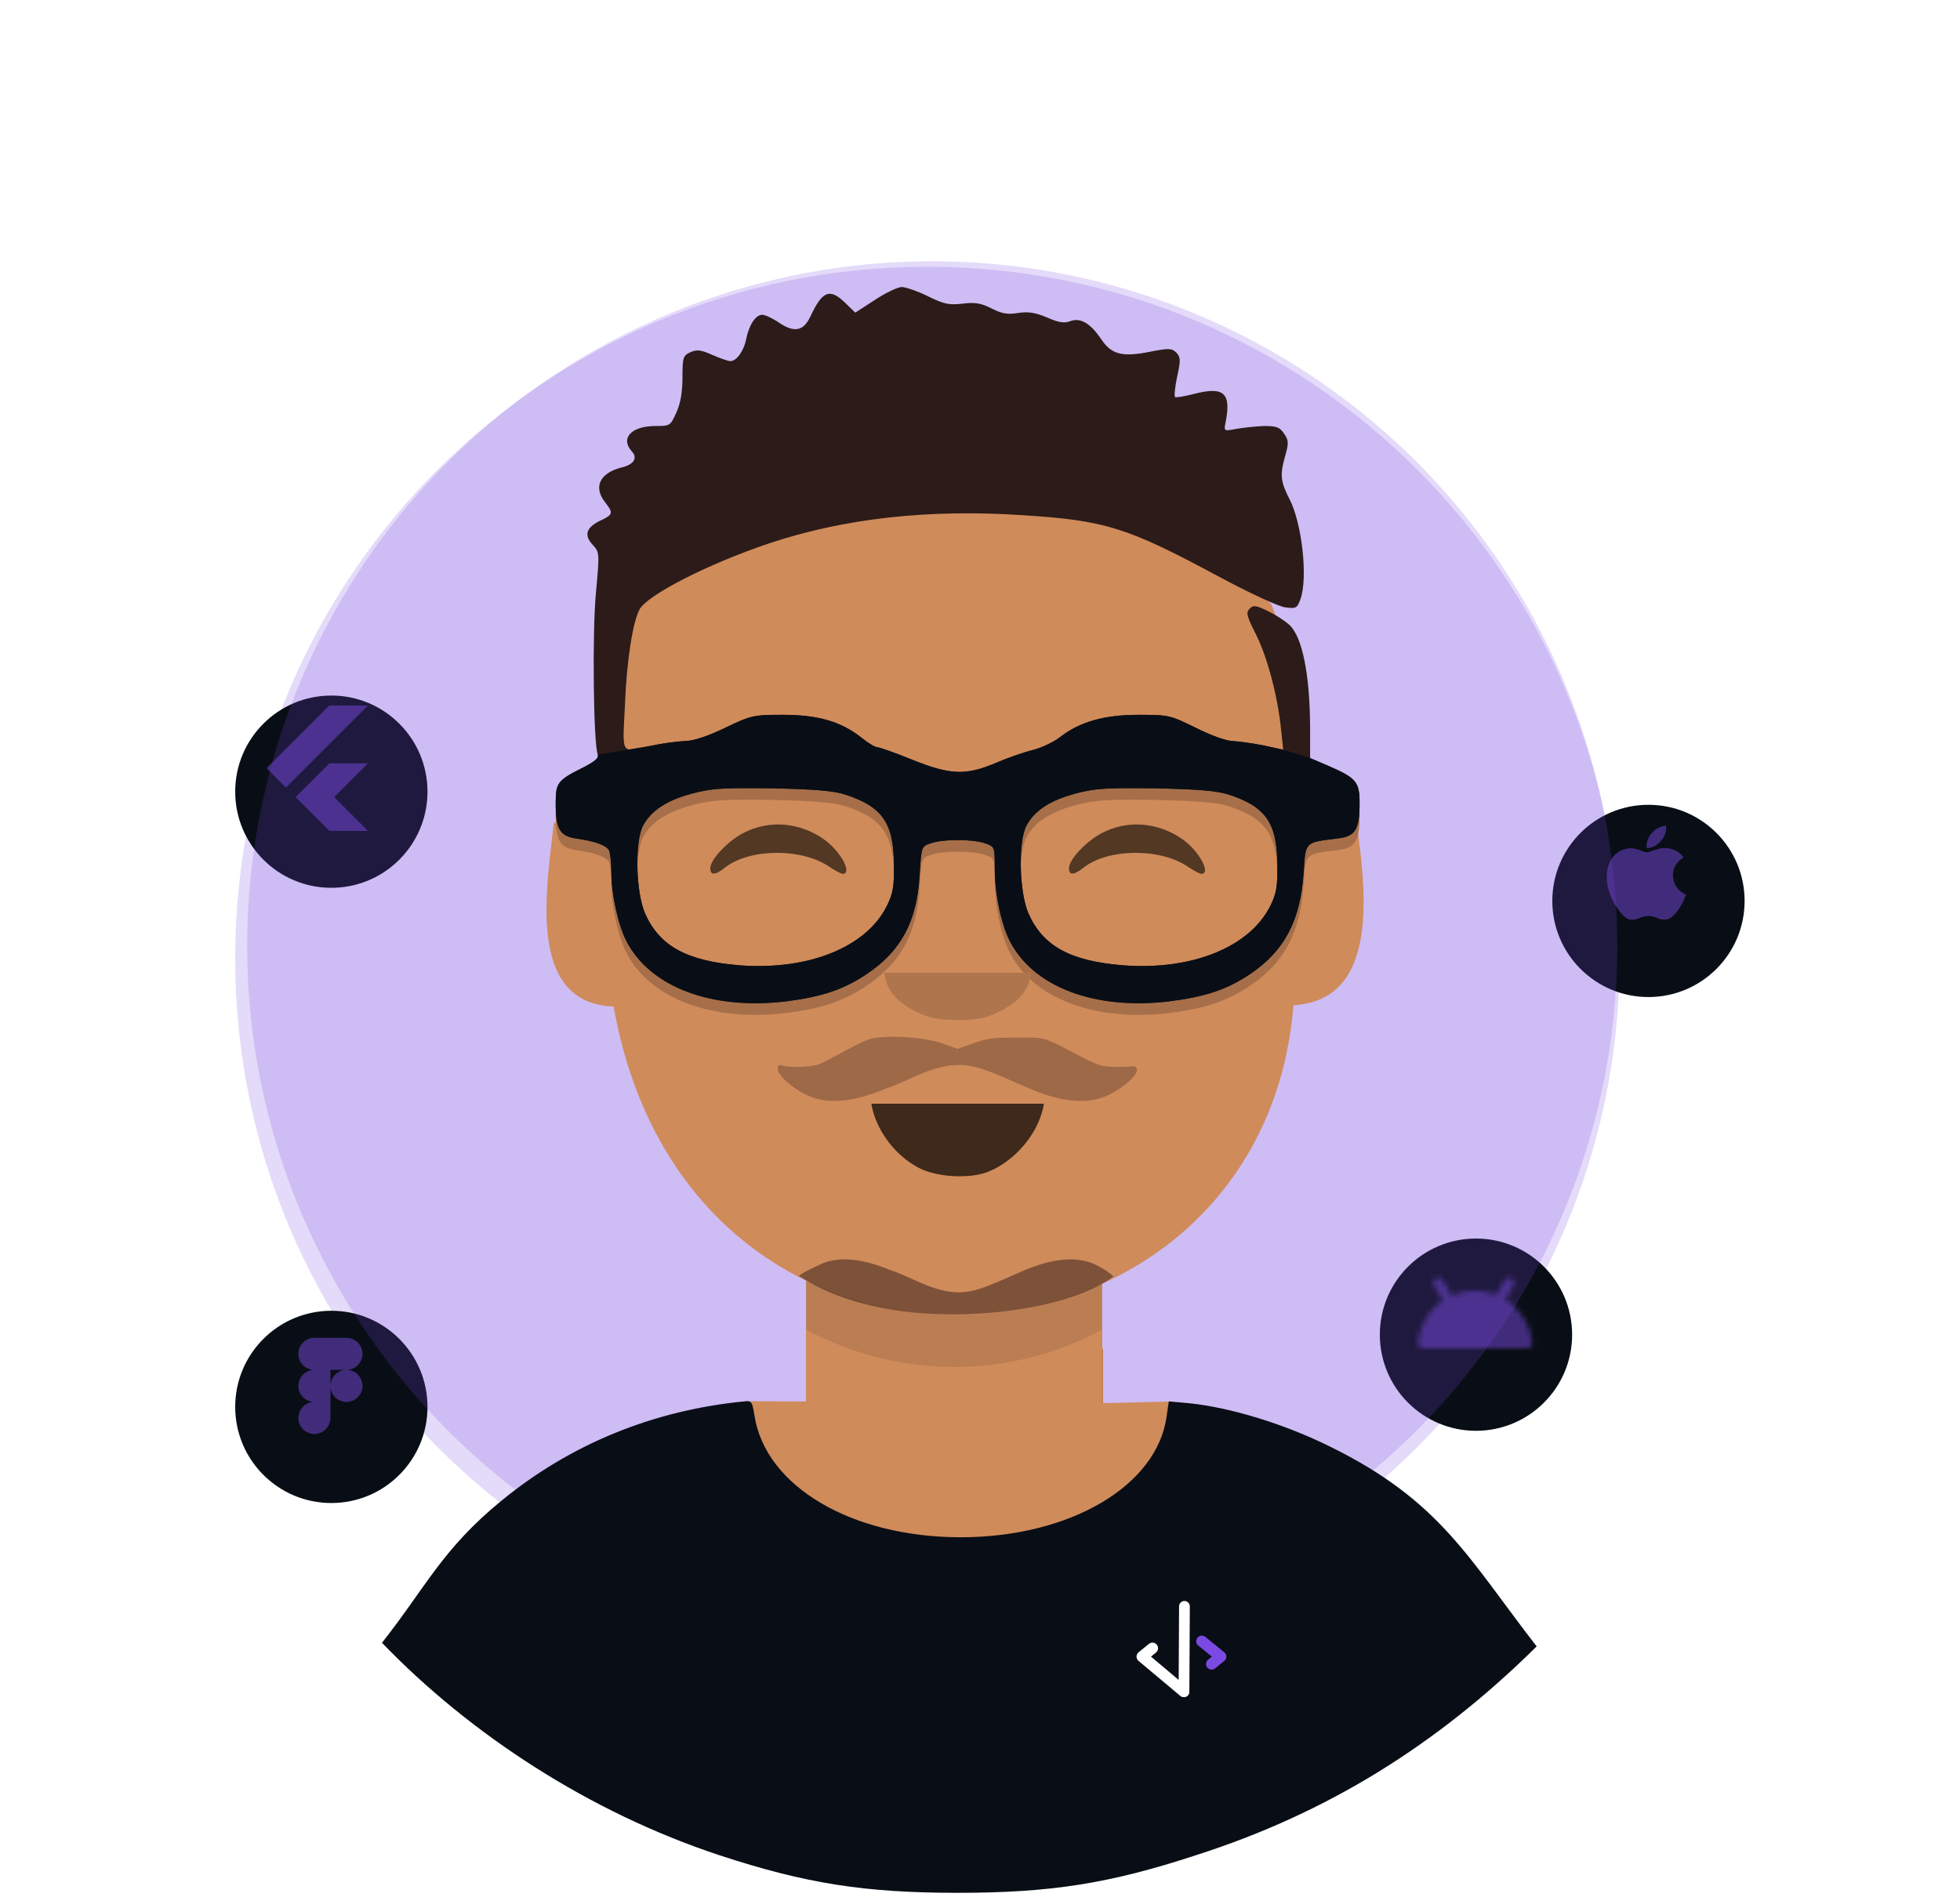 <svg width="375" height="363" viewBox="0 0 375 363" fill="none" xmlns="http://www.w3.org/2000/svg">
<path d="M309.881 183.406C309.881 110.308 250.585 51.051 177.44 51.051C104.296 51.051 45 110.308 45 183.406C45 256.503 104.296 315.76 177.44 315.76C250.585 315.76 309.881 256.503 309.881 183.406Z" fill="#7B4AE2" fill-opacity="0.2"/>
<g filter="url(#filter0_d_21_5377)">
<circle cx="282.395" cy="251.395" r="18.395" fill="#090E16"/>
</g>
<mask id="mask0_21_5377" style="mask-type:luminance" maskUnits="userSpaceOnUse" x="271" y="244" width="23" height="14">
<path d="M292.165 256.998H272.264C272.766 251.944 277.029 247.998 282.214 247.998C287.4 247.998 291.663 251.944 292.165 256.998Z" fill="white" stroke="white" stroke-width="2" stroke-linejoin="round"/>
<path d="M277.214 248.998L275.214 245.498M286.714 248.998L288.714 245.498" stroke="white" stroke-width="2" stroke-linecap="round" stroke-linejoin="round"/>
<path d="M277.714 254.498C278.267 254.498 278.714 254.05 278.714 253.498C278.714 252.945 278.267 252.498 277.714 252.498C277.162 252.498 276.714 252.945 276.714 253.498C276.714 254.05 277.162 254.498 277.714 254.498Z" fill="black"/>
<path d="M286.714 254.498C287.267 254.498 287.714 254.05 287.714 253.498C287.714 252.945 287.267 252.498 286.714 252.498C286.162 252.498 285.714 252.945 285.714 253.498C285.714 254.05 286.162 254.498 286.714 254.498Z" fill="black"/>
</mask>
<g mask="url(#mask0_21_5377)">
<path d="M270.214 238.998H294.214V262.998H270.214V238.998Z" fill="#7B4AE2" fill-opacity="0.5"/>
</g>
<g filter="url(#filter1_d_21_5377)">
<circle cx="315.395" cy="168.395" r="18.395" fill="#090E16"/>
</g>
<path d="M320.05 175.28C319.07 176.23 318 176.08 316.97 175.63C315.88 175.17 314.88 175.15 313.73 175.63C312.29 176.25 311.53 176.07 310.67 175.28C305.79 170.25 306.51 162.59 312.05 162.31C313.4 162.38 314.34 163.05 315.13 163.11C316.31 162.87 317.44 162.18 318.7 162.27C320.21 162.39 321.35 162.99 322.1 164.07C318.98 165.94 319.72 170.05 322.58 171.2C322.01 172.7 321.27 174.19 320.04 175.29L320.05 175.28ZM315.03 162.25C314.88 160.02 316.69 158.18 318.77 158C319.06 160.58 316.43 162.5 315.03 162.25Z" fill="#7B4AE2" fill-opacity="0.5"/>
<g filter="url(#filter2_d_21_5377)">
<circle cx="63.395" cy="147.491" r="18.395" fill="#090E16"/>
</g>
<path d="M63.014 135L51 147L54.7 150.7L70.384 135.013H63.027L63.014 135ZM63.028 146.072L56.557 152.53L63.027 159H70.4L63.94 152.532L70.4 146.072H63.03H63.028Z" fill="#7B4AE2" fill-opacity="0.5"/>
<g filter="url(#filter3_d_21_5377)">
<circle cx="63.395" cy="265.216" r="18.395" fill="#090E16"/>
</g>
<g clip-path="url(#clip0_21_5377)">
<path fill-rule="evenodd" clip-rule="evenodd" d="M60.156 256C58.463 256 57.09 257.373 57.09 259.066C57.09 260.758 58.463 262.131 60.156 262.131C58.463 262.132 57.09 263.505 57.09 265.197C57.09 266.89 58.463 268.263 60.156 268.263C58.463 268.263 57.09 269.636 57.09 271.329C57.09 273.021 58.463 274.395 60.156 274.395C61.848 274.395 63.221 273.021 63.221 271.329L63.221 265.197C63.221 266.89 64.595 268.263 66.287 268.263C67.979 268.263 69.353 266.89 69.353 265.197C69.353 263.505 67.979 262.132 66.287 262.131C67.979 262.131 69.353 260.758 69.353 259.066C69.353 257.373 67.979 256 66.287 256H60.156ZM66.287 262.131H63.221L63.221 265.197C63.221 263.505 64.595 262.132 66.287 262.131Z" fill="#7B4AE2" fill-opacity="0.5"/>
</g>
<g filter="url(#filter4_f_21_5377)">
<circle cx="178.36" cy="181.061" r="131.061" fill="#7B4AE2" fill-opacity="0.2"/>
</g>
<g filter="url(#filter5_i_21_5377)">
<path fill-rule="evenodd" clip-rule="evenodd" d="M154.224 232.077C173.104 242.14 194.275 241.022 210.863 232.076V254.122L211.051 254.117V267.061H154.224V232.077Z" fill="#BB7D52"/>
<path fill-rule="evenodd" clip-rule="evenodd" d="M154.223 250.446C173.103 260.51 194.275 259.392 210.863 250.446V264.505L223.619 264.187L223.778 264.193C223.778 298.08 142.764 303.152 142.764 264.142L143.08 264.128L154.223 264.184V250.446Z" fill="#D08B5B"/>
<path fill-rule="evenodd" clip-rule="evenodd" d="M121.057 111.177C166.113 82.489 223.754 92.691 243.228 111.608C248.859 125.156 249.257 138.225 247.6 152.253C251.404 149.523 255.927 150.148 259.491 152.69C260.935 164.33 264.802 187.357 247.471 188.356C241.505 262.635 132.179 271.881 117.401 188.599C100.224 188.006 104.856 164.735 105.929 153.559C110.05 150.424 114.756 152.002 117.677 153.404L121.057 111.177Z" fill="#D08B5B"/>
<path fill-rule="evenodd" clip-rule="evenodd" d="M114.365 142.634C114.601 143.284 113.832 143.934 111.525 145.117C106.75 147.501 106.332 147.997 106.32 151.733V151.914C106.32 156.938 107.089 158.237 110.401 158.711C113.773 159.184 115.903 159.952 116.495 160.898C116.731 161.311 116.968 163.203 116.968 165.153C116.968 169.35 118.269 175.261 119.867 178.334C124.362 187.082 136.075 191.515 150.272 189.86C157.253 188.973 161.335 187.614 165.771 184.658C172.397 180.226 175.473 174.551 175.946 165.626C176.301 160.188 176.301 160.188 178.076 159.597C180.383 158.77 186.121 158.77 188.487 159.597C190.321 160.247 190.321 160.247 190.321 164.444C190.321 169.291 191.563 175.083 193.219 178.335C197.715 187.082 209.428 191.515 223.566 189.86C230.606 188.973 234.688 187.614 239.125 184.659C245.75 180.226 248.826 174.374 249.418 165.213C249.832 159.184 249.536 159.479 256.043 158.652C259.356 158.238 260.125 156.938 260.125 151.855C260.125 147.835 259.474 147.067 253.973 144.703L250.659 143.284L245.513 141.689L241.727 140.861C239.657 140.448 236.995 140.092 235.871 140.033C234.688 140.033 231.73 138.969 228.772 137.492C223.862 135.068 223.626 135.009 217.828 135.009C211.203 135.009 206.53 136.369 202.743 139.324C201.62 140.211 199.253 141.334 197.597 141.747C195.881 142.162 192.687 143.284 190.498 144.23C184.76 146.654 181.803 146.535 174.467 143.58C171.273 142.28 168.256 141.215 167.842 141.215C167.427 141.215 166.067 140.388 164.825 139.384C160.921 136.31 156.543 135.009 149.799 135.009C144.061 135.009 143.706 135.128 138.619 137.551C135.188 139.206 132.526 140.033 130.928 140.033C129.627 140.092 126.787 140.448 124.658 140.92L114.365 142.634ZM161.689 150.259C168.787 152.564 170.976 155.696 171.035 163.617C171.095 167.813 170.859 169.173 169.734 171.478C165.83 179.457 154.709 183.95 141.517 182.944C131.401 182.117 126.196 179.28 123.416 173.015C121.641 168.936 121.404 159.184 123.06 156.169C124.599 153.332 127.557 151.382 132.407 150.081C136.193 149.077 138.264 148.958 147.728 149.077C155.892 149.254 159.441 149.549 161.689 150.259ZM235.042 150.259C242.141 152.564 244.33 155.696 244.389 163.617C244.448 167.813 244.211 169.173 243.088 171.478C239.183 179.457 228.062 183.95 214.87 182.944C204.755 182.117 199.549 179.28 196.768 173.015C194.993 168.936 194.757 159.184 196.414 156.169C197.952 153.332 200.909 151.382 205.76 150.081C209.546 149.077 211.616 148.958 221.081 149.077C229.245 149.254 232.794 149.549 235.042 150.259Z" fill="#A66F49"/>
<path fill-rule="evenodd" clip-rule="evenodd" d="M167.368 53.402L163.641 55.825L161.748 53.993C158.79 51.097 157.371 51.629 155.123 56.416C153.762 59.372 152.047 59.727 149.089 57.776C147.906 56.948 146.427 56.239 145.836 56.239C144.534 56.239 143.292 58.248 142.759 60.908C142.345 63.095 140.926 65.105 139.742 65.105C139.329 65.105 137.79 64.573 136.312 63.923C134.063 62.918 133.353 62.859 132.111 63.391C130.692 64.041 130.573 64.395 130.573 68.297C130.573 71.134 130.159 73.321 129.39 74.976C128.266 77.458 128.207 77.517 125.427 77.517C120.813 77.517 118.624 79.822 120.872 82.364C122.055 83.605 121.286 84.906 118.979 85.438C114.719 86.501 113.477 89.221 115.784 92.117C117.382 94.185 117.322 94.481 114.779 95.663C112.117 96.963 111.703 98.441 113.418 100.273C114.719 101.692 114.719 101.751 114.01 109.553C113.3 117.119 113.536 138.22 114.365 140.407C114.601 141.057 113.832 141.707 111.525 142.89C106.674 145.313 106.32 145.786 106.32 149.687C106.32 154.711 107.089 156.011 110.401 156.484C113.773 156.957 115.903 157.725 116.495 158.671C116.731 159.085 116.968 160.976 116.968 162.927C116.968 167.123 118.269 173.034 119.866 176.107C124.362 184.855 136.075 189.288 150.273 187.633C157.253 186.746 161.335 185.387 165.771 182.432C172.397 177.999 175.473 172.324 175.946 163.399C176.301 157.962 176.301 157.962 178.076 157.371C180.383 156.543 186.121 156.543 188.487 157.371C190.321 158.021 190.321 158.021 190.321 162.218C190.321 167.064 191.563 172.857 193.22 176.108C197.716 184.856 209.428 189.288 223.566 187.634C230.606 186.747 234.688 185.388 239.125 182.432C245.75 177.999 248.826 172.148 249.418 162.986C249.832 156.957 249.536 157.253 256.043 156.425C259.356 156.011 260.125 154.711 260.125 149.628C260.125 145.609 259.474 144.84 253.973 142.476L250.66 141.057V135.147C250.601 125.04 249.181 117.888 246.696 115.583C245.868 114.814 244.034 113.632 242.556 112.923C240.248 111.8 239.775 111.741 239.065 112.509C238.356 113.218 238.533 113.869 240.308 117.415C242.496 121.789 244.448 129.177 245.099 135.561L245.513 139.462L241.727 138.634C239.657 138.221 236.995 137.866 235.871 137.807C234.688 137.807 231.73 136.743 228.772 135.265C223.862 132.842 223.626 132.783 217.828 132.783C211.203 132.783 206.529 134.142 202.744 137.097C201.62 137.984 199.253 139.107 197.597 139.521C195.882 139.935 192.687 141.058 190.498 142.003C184.76 144.427 181.803 144.309 174.467 141.353C171.273 140.053 168.256 138.989 167.842 138.989C167.428 138.989 166.067 138.161 164.825 137.157C160.921 134.083 156.543 132.783 149.799 132.783C144.061 132.783 143.706 132.901 138.619 135.324C135.187 136.979 132.526 137.807 130.928 137.807C129.627 137.866 126.788 138.221 124.658 138.693C118.624 139.994 119.097 140.762 119.57 130.832C119.925 122.321 121.049 115.11 122.351 112.627C123.83 109.849 135.543 103.879 147.137 99.979C161.512 95.191 177.661 93.359 195.882 94.6C211.499 95.605 215.64 96.905 232.913 106.185C238.947 109.436 244.567 112.036 245.868 112.214C247.998 112.509 248.175 112.391 248.826 110.617C250.246 106.539 249.122 96.255 246.755 91.585C244.981 88.157 244.863 86.857 245.868 83.311C246.578 80.828 246.578 80.296 245.691 78.996C244.863 77.754 244.271 77.518 241.905 77.518C240.367 77.577 238.001 77.813 236.64 78.05C234.215 78.523 234.155 78.523 234.451 76.986C235.634 71.194 234.215 69.893 228.476 71.371C226.643 71.844 224.927 72.139 224.809 71.962C224.631 71.785 224.809 70.011 225.223 68.061C225.932 64.869 225.874 64.337 225.045 63.45C224.158 62.623 223.626 62.623 220.194 63.273C214.693 64.397 212.622 63.864 210.611 60.791C208.541 57.776 206.648 56.712 204.696 57.481C203.631 57.894 202.507 57.717 200.377 56.772C198.129 55.826 196.828 55.589 194.817 55.885C192.746 56.24 191.622 56.003 189.67 54.998C187.659 53.993 186.535 53.816 184.109 54.111C181.507 54.407 180.56 54.171 177.543 52.693C175.65 51.747 173.402 50.979 172.574 50.92C171.746 50.92 169.439 52.043 167.368 53.402L167.368 53.402ZM161.689 148.032C168.788 150.337 170.977 153.47 171.036 161.39C171.095 165.586 170.858 166.946 169.734 169.251C165.83 177.23 154.709 181.723 141.517 180.718C131.401 179.89 126.196 177.053 123.416 170.788C121.641 166.709 121.404 156.957 123.06 153.942C124.599 151.105 127.556 149.155 132.407 147.854C136.193 146.85 138.264 146.731 147.728 146.85C155.892 147.027 159.441 147.322 161.689 148.032ZM235.042 148.032C242.141 150.337 244.33 153.47 244.389 161.39C244.448 165.586 244.211 166.946 243.088 169.251C239.183 177.23 228.062 181.723 214.87 180.718C204.755 179.89 199.549 177.053 196.769 170.788C194.994 166.709 194.757 156.957 196.414 153.942C197.952 151.105 200.909 149.155 205.76 147.854C209.546 146.85 211.617 146.731 221.081 146.85C229.245 147.027 232.794 147.322 235.042 148.032Z" fill="#2C1B18"/>
<path fill-rule="evenodd" clip-rule="evenodd" d="M142.641 155.184C139.506 156.661 135.897 160.385 135.897 162.158C135.897 163.518 136.844 163.518 138.678 162.04C143.469 158.257 153.644 158.257 158.85 161.981C159.855 162.631 160.92 163.222 161.275 163.222C162.517 163.222 161.926 161.094 160.033 158.848C157.548 155.775 153.112 153.765 148.911 153.765C146.723 153.765 144.652 154.238 142.641 155.183V155.184Z" fill="#533824"/>
<path fill-rule="evenodd" clip-rule="evenodd" d="M211.262 155.184C208.127 156.661 204.518 160.385 204.518 162.158C204.518 163.518 205.464 163.518 207.298 162.04C212.09 158.257 222.265 158.257 227.47 161.981C228.476 162.631 229.541 163.222 229.896 163.222C231.138 163.222 230.547 161.094 228.653 158.848C226.169 155.775 221.732 153.765 217.532 153.765C215.343 153.765 213.273 154.238 211.262 155.183L211.262 155.184Z" fill="#533824"/>
<path fill-rule="evenodd" clip-rule="evenodd" d="M169.439 183.437C170.09 185.978 171.982 187.988 175.295 189.584C177.957 190.884 179.318 191.18 183.222 191.18C187.126 191.18 188.487 190.884 191.149 189.584C194.462 187.988 196.354 185.979 197.005 183.437L197.301 182.137H183.222H169.143L169.439 183.437Z" fill="#AF754C"/>
<path fill-rule="evenodd" clip-rule="evenodd" d="M114.365 140.407C114.601 141.057 113.832 141.707 111.525 142.89C106.75 145.274 106.332 145.771 106.32 149.506V149.687C106.32 154.711 107.089 156.011 110.401 156.484C113.773 156.957 115.903 157.725 116.495 158.671C116.731 159.085 116.968 160.976 116.968 162.926C116.968 167.123 118.269 173.034 119.867 176.107C124.362 184.855 136.075 189.288 150.272 187.633C157.253 186.746 161.335 185.387 165.771 182.432C172.397 177.999 175.473 172.325 175.946 163.4C176.301 157.962 176.301 157.962 178.076 157.37C180.383 156.543 186.121 156.543 188.487 157.37C190.321 158.021 190.321 158.021 190.321 162.218C190.321 167.064 191.563 172.857 193.219 176.108C197.715 184.855 209.428 189.288 223.566 187.633C230.606 186.747 234.688 185.387 239.125 182.432C245.75 178 248.826 172.148 249.418 162.986C249.832 156.957 249.536 157.253 256.043 156.425C259.356 156.011 260.125 154.711 260.125 149.628C260.125 145.609 259.474 144.841 253.973 142.476L250.659 141.057L245.513 139.462L241.727 138.634C239.657 138.221 236.995 137.866 235.871 137.807C234.688 137.807 231.73 136.743 228.772 135.265C223.862 132.842 223.626 132.783 217.828 132.783C211.203 132.783 206.53 134.142 202.743 137.098C201.62 137.984 199.253 139.107 197.597 139.521C195.881 139.935 192.687 141.058 190.498 142.003C184.76 144.427 181.803 144.309 174.467 141.353C171.273 140.053 168.256 138.989 167.842 138.989C167.427 138.989 166.067 138.162 164.825 137.157C160.921 134.083 156.543 132.783 149.799 132.783C144.061 132.783 143.706 132.901 138.619 135.325C135.188 136.98 132.526 137.807 130.928 137.807C129.627 137.866 126.787 138.221 124.658 138.693L114.365 140.407ZM161.689 148.032C168.787 150.337 170.976 153.47 171.035 161.39C171.095 165.587 170.859 166.946 169.734 169.251C165.83 177.23 154.709 181.723 141.517 180.717C131.401 179.89 126.196 177.053 123.416 170.788C121.641 166.709 121.404 156.957 123.06 153.942C124.599 151.105 127.557 149.155 132.407 147.855C136.193 146.85 138.264 146.732 147.728 146.85C155.892 147.027 159.441 147.323 161.689 148.032ZM235.042 148.032C242.141 150.337 244.33 153.47 244.389 161.39C244.448 165.587 244.211 166.946 243.088 169.251C239.183 177.23 228.062 181.723 214.87 180.717C204.755 179.89 199.549 177.053 196.768 170.788C194.993 166.709 194.757 156.957 196.414 153.942C197.952 151.105 200.909 149.155 205.76 147.855C209.546 146.85 211.616 146.732 221.081 146.85C229.245 147.027 232.794 147.323 235.042 148.032Z" fill="#090E16"/>
<path fill-rule="evenodd" clip-rule="evenodd" d="M166.717 207.198C167.486 212.103 171.213 217.128 175.827 219.492C179.199 221.265 185.411 221.62 188.96 220.26C194.284 218.192 198.898 212.635 199.727 207.198H166.717Z" fill="#3E291B"/>
<path fill-rule="evenodd" clip-rule="evenodd" d="M166.212 194.877C165.311 195.204 163.1 196.268 161.298 197.291C159.496 198.272 157.448 199.337 156.752 199.623C155.319 200.196 151.101 200.359 149.75 199.909C148.972 199.663 148.808 199.745 148.808 200.523C148.808 201.791 151.47 204.164 154.377 205.556C158.145 207.356 163.059 206.988 169.201 204.41C171.572 203.712 175.002 201.841 177.76 200.891C183.835 198.745 186.939 199.977 192.42 202.324L197.211 204.41C203.354 206.988 208.268 207.356 212.036 205.556C214.984 204.164 217.727 201.669 217.523 200.605C217.441 200.196 217.072 199.95 216.745 200.032C216.417 200.114 214.902 200.155 213.346 200.155C210.889 200.114 210.152 199.909 207.203 198.395C199.218 194.222 200.365 194.549 194.468 194.549C189.759 194.549 188.816 194.713 186.196 195.654L183.206 196.718L180.258 195.654C176.654 194.385 168.996 193.976 166.212 194.877Z" fill="#2C1B18" fill-opacity="0.302"/>
<path d="M204.093 321.217L207.892 318.131C208.772 317.416 210.066 317.549 210.782 318.428C211.498 319.308 211.364 320.601 210.484 321.316L208.645 322.809L221.993 334.046C222.873 334.761 223.006 336.054 222.291 336.933C221.885 337.432 221.293 337.691 220.696 337.691C220.24 337.691 219.782 337.541 219.401 337.231L204.093 324.402C203.613 324.012 203.335 323.427 203.335 322.809C203.335 322.191 203.613 321.606 204.093 321.217Z" fill="#7B4AE2"/>
<path d="M220.962 302.36C222.052 302.369 222.929 303.26 222.921 304.349L222.751 335.733C222.742 336.823 221.851 337.7 220.76 337.691C220.484 337.689 220.222 337.63 219.983 337.526C219.282 337.219 218.794 336.516 218.801 335.702L218.971 304.318C218.98 303.228 219.871 302.352 220.962 302.36Z" fill="#7B4AE2"/>
<path d="M229.631 323.949L231.034 322.809L226.037 318.749C225.157 318.034 225.023 316.742 225.739 315.862C226.455 314.983 227.748 314.849 228.629 315.564L235.586 321.217C236.066 321.606 236.344 322.191 236.344 322.809C236.344 323.427 236.066 324.012 235.586 324.402L232.223 327.134C231.842 327.443 231.383 327.594 230.928 327.594C230.331 327.594 229.739 327.335 229.333 326.836C228.617 325.957 228.751 324.664 229.631 323.949Z" fill="#C83267"/>
<path fill-rule="evenodd" clip-rule="evenodd" d="M142.404 264.163C124.953 265.861 109.1 272.36 95.908 283.192C84.556 292.474 81.389 299.851 73.079 310.357C90.012 327.91 112.782 342.783 137.613 350.998C154.176 356.443 165.475 358.2 183.222 358.2C200.969 358.2 212.267 356.443 228.831 350.998C253.882 342.993 274.983 329.876 294.004 311.048C280.976 294.246 275.614 283.234 254.623 272.887C245.808 268.496 235.456 265.334 227.529 264.514L223.796 264.178L223.619 264.174L223.211 266.974C221.437 280.324 204.696 290.161 183.813 290.161C162.932 290.161 146.487 280.441 144.356 266.915C143.943 264.222 143.765 263.987 142.405 264.163H142.404Z" fill="#090E16"/>
<path fill-rule="evenodd" clip-rule="evenodd" d="M153.229 240.371L152.982 240.294C152.307 240.082 155.621 238.57 156.795 238.008C160.246 236.36 164.747 236.697 170.374 239.058C172.546 239.698 175.688 241.411 178.214 242.281C183.779 244.248 186.623 243.119 191.644 240.97L196.033 239.058C201.66 236.697 206.161 236.36 209.612 238.008C210.769 238.555 211.912 239.264 212.782 240.022L213.044 240.25C202.972 247.926 170.687 251.743 153.229 240.371Z" fill="#2C1B18" fill-opacity="0.502"/>
<path d="M217.843 312.171L219.821 310.564C220.279 310.192 220.952 310.262 221.325 310.719C221.698 311.177 221.628 311.85 221.17 312.223L220.213 313L227.161 318.851C227.619 319.223 227.688 319.896 227.316 320.354C227.105 320.614 226.796 320.748 226.486 320.748C226.249 320.748 226.01 320.67 225.812 320.509L217.843 313.829C217.594 313.626 217.448 313.322 217.448 313C217.448 312.679 217.594 312.374 217.843 312.171Z" fill="white"/>
<path d="M226.624 302.354C227.192 302.359 227.648 302.822 227.644 303.39L227.555 319.729C227.551 320.297 227.087 320.753 226.519 320.748C226.375 320.747 226.239 320.717 226.115 320.662C225.75 320.502 225.496 320.137 225.499 319.713L225.588 303.373C225.592 302.806 226.056 302.349 226.624 302.354Z" fill="white"/>
<path d="M231.137 313.594L231.867 313L229.266 310.887C228.808 310.514 228.738 309.841 229.111 309.384C229.483 308.925 230.157 308.856 230.615 309.228L234.236 312.171C234.486 312.374 234.631 312.679 234.631 313C234.631 313.322 234.486 313.627 234.236 313.829L232.486 315.252C232.288 315.413 232.049 315.491 231.812 315.491C231.501 315.491 231.193 315.357 230.982 315.097C230.609 314.639 230.679 313.966 231.137 313.594Z" fill="#7B4AE2"/>
</g>
<defs>
<filter id="filter0_d_21_5377" x="214" y="187" width="136.789" height="136.789" filterUnits="userSpaceOnUse" color-interpolation-filters="sRGB">
<feFlood flood-opacity="0" result="BackgroundImageFix"/>
<feColorMatrix in="SourceAlpha" type="matrix" values="0 0 0 0 0 0 0 0 0 0 0 0 0 0 0 0 0 0 127 0" result="hardAlpha"/>
<feOffset dy="4"/>
<feGaussianBlur stdDeviation="25"/>
<feComposite in2="hardAlpha" operator="out"/>
<feColorMatrix type="matrix" values="0 0 0 0 0 0 0 0 0 0 0 0 0 0 0 0 0 0 0.5 0"/>
<feBlend mode="normal" in2="BackgroundImageFix" result="effect1_dropShadow_21_5377"/>
<feBlend mode="normal" in="SourceGraphic" in2="effect1_dropShadow_21_5377" result="shape"/>
</filter>
<filter id="filter1_d_21_5377" x="247" y="104" width="136.789" height="136.789" filterUnits="userSpaceOnUse" color-interpolation-filters="sRGB">
<feFlood flood-opacity="0" result="BackgroundImageFix"/>
<feColorMatrix in="SourceAlpha" type="matrix" values="0 0 0 0 0 0 0 0 0 0 0 0 0 0 0 0 0 0 127 0" result="hardAlpha"/>
<feOffset dy="4"/>
<feGaussianBlur stdDeviation="25"/>
<feComposite in2="hardAlpha" operator="out"/>
<feColorMatrix type="matrix" values="0 0 0 0 0 0 0 0 0 0 0 0 0 0 0 0 0 0 0.5 0"/>
<feBlend mode="normal" in2="BackgroundImageFix" result="effect1_dropShadow_21_5377"/>
<feBlend mode="normal" in="SourceGraphic" in2="effect1_dropShadow_21_5377" result="shape"/>
</filter>
<filter id="filter2_d_21_5377" x="-5" y="83.096" width="136.789" height="136.789" filterUnits="userSpaceOnUse" color-interpolation-filters="sRGB">
<feFlood flood-opacity="0" result="BackgroundImageFix"/>
<feColorMatrix in="SourceAlpha" type="matrix" values="0 0 0 0 0 0 0 0 0 0 0 0 0 0 0 0 0 0 127 0" result="hardAlpha"/>
<feOffset dy="4"/>
<feGaussianBlur stdDeviation="25"/>
<feComposite in2="hardAlpha" operator="out"/>
<feColorMatrix type="matrix" values="0 0 0 0 0 0 0 0 0 0 0 0 0 0 0 0 0 0 0.5 0"/>
<feBlend mode="normal" in2="BackgroundImageFix" result="effect1_dropShadow_21_5377"/>
<feBlend mode="normal" in="SourceGraphic" in2="effect1_dropShadow_21_5377" result="shape"/>
</filter>
<filter id="filter3_d_21_5377" x="-5" y="200.821" width="136.789" height="136.789" filterUnits="userSpaceOnUse" color-interpolation-filters="sRGB">
<feFlood flood-opacity="0" result="BackgroundImageFix"/>
<feColorMatrix in="SourceAlpha" type="matrix" values="0 0 0 0 0 0 0 0 0 0 0 0 0 0 0 0 0 0 127 0" result="hardAlpha"/>
<feOffset dy="4"/>
<feGaussianBlur stdDeviation="25"/>
<feComposite in2="hardAlpha" operator="out"/>
<feColorMatrix type="matrix" values="0 0 0 0 0 0 0 0 0 0 0 0 0 0 0 0 0 0 0.5 0"/>
<feBlend mode="normal" in2="BackgroundImageFix" result="effect1_dropShadow_21_5377"/>
<feBlend mode="normal" in="SourceGraphic" in2="effect1_dropShadow_21_5377" result="shape"/>
</filter>
<filter id="filter4_f_21_5377" x="-2.701" y="0" width="362.122" height="362.122" filterUnits="userSpaceOnUse" color-interpolation-filters="sRGB">
<feFlood flood-opacity="0" result="BackgroundImageFix"/>
<feBlend mode="normal" in="SourceGraphic" in2="BackgroundImageFix" result="shape"/>
<feGaussianBlur stdDeviation="25" result="effect1_foregroundBlur_21_5377"/>
</filter>
<filter id="filter5_i_21_5377" x="73.079" y="50.92" width="220.926" height="311.28" filterUnits="userSpaceOnUse" color-interpolation-filters="sRGB">
<feFlood flood-opacity="0" result="BackgroundImageFix"/>
<feBlend mode="normal" in="SourceGraphic" in2="BackgroundImageFix" result="shape"/>
<feColorMatrix in="SourceAlpha" type="matrix" values="0 0 0 0 0 0 0 0 0 0 0 0 0 0 0 0 0 0 127 0" result="hardAlpha"/>
<feOffset dy="4"/>
<feGaussianBlur stdDeviation="2"/>
<feComposite in2="hardAlpha" operator="arithmetic" k2="-1" k3="1"/>
<feColorMatrix type="matrix" values="0 0 0 0 0 0 0 0 0 0 0 0 0 0 0 0 0 0 0.25 0"/>
<feBlend mode="normal" in2="shape" result="effect1_innerShadow_21_5377"/>
</filter>
<clipPath id="clip0_21_5377">
<rect width="18.395" height="18.395" fill="white" transform="translate(54 256)"/>
</clipPath>
</defs>
</svg>
